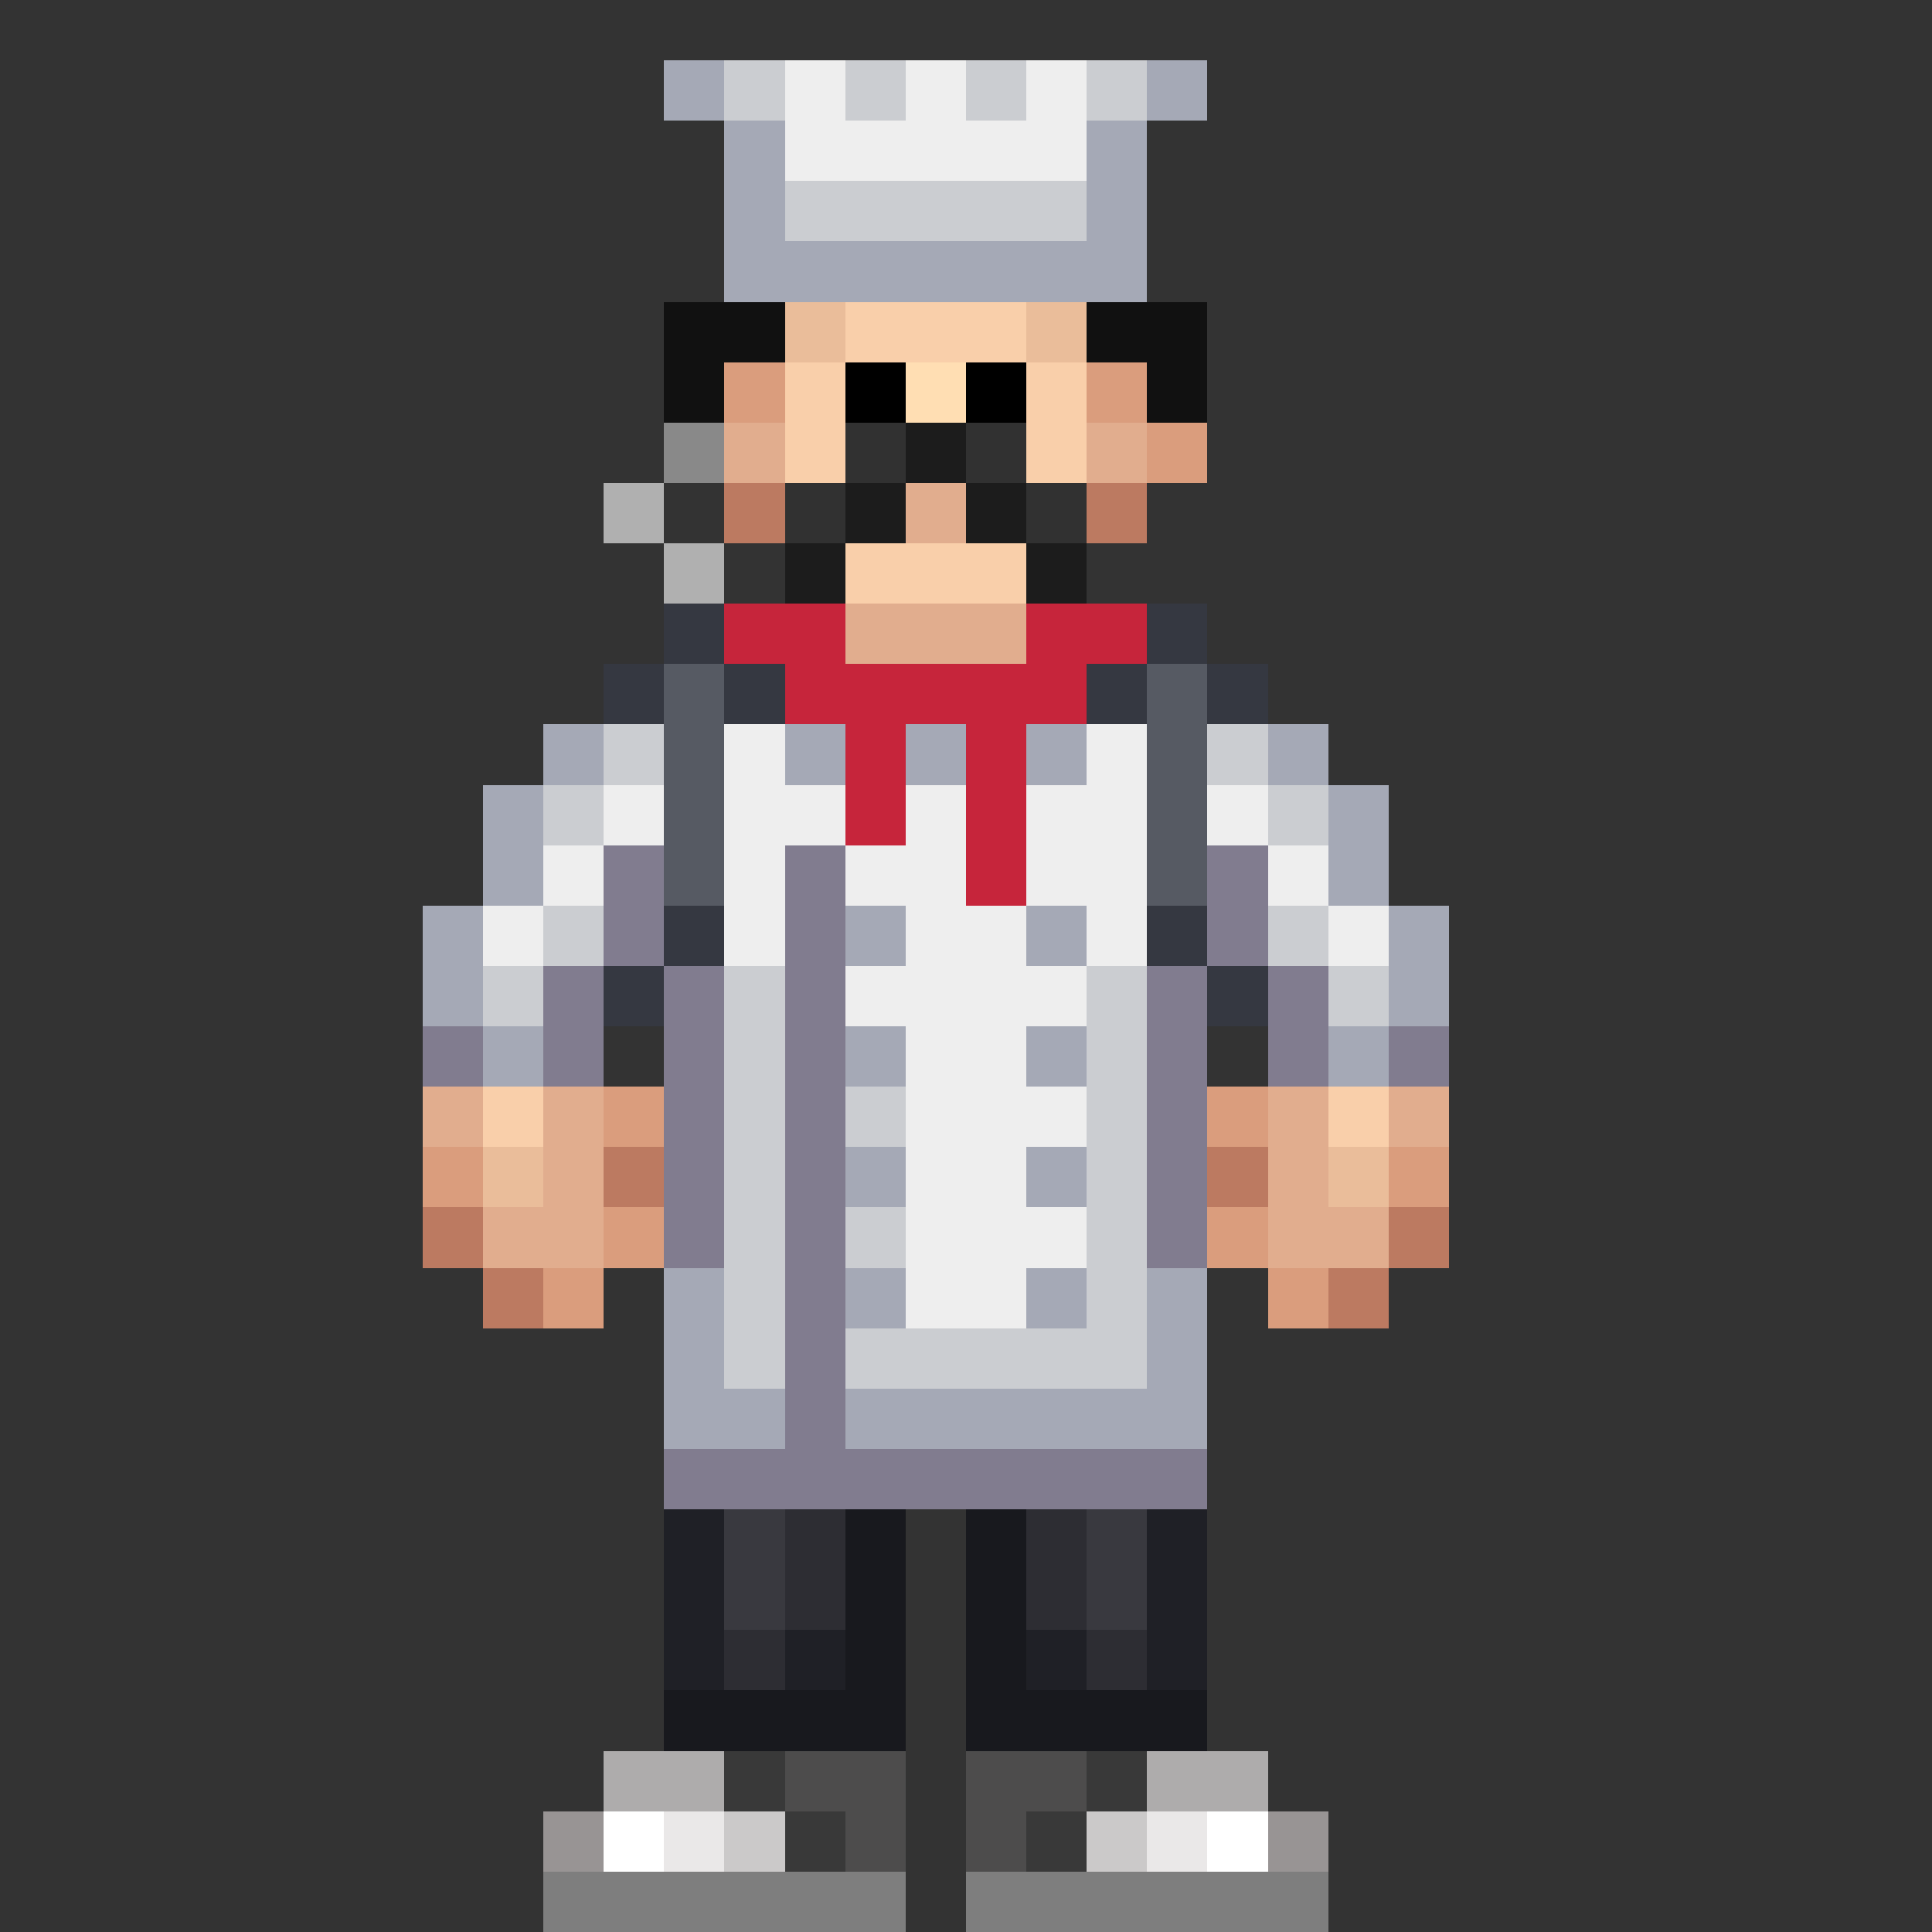 <svg xmlns="http://www.w3.org/2000/svg" viewBox="0 -0.5 32 32" shape-rendering="crispEdges">
<rect x="0" y="-0.5" width="32" height="32" fill="#333333" stroke="none"/>
<path stroke="#a5a9b6" d="M11 1h1M19 1h1M12 2h1M18 2h1M12 3h1M18 3h1M12 4h7M9 12h1M13 12h1M15 12h1M17 12h1M21 12h1M8 13h1M22 13h1M8 14h1M22 14h1M7 15h1M14 15h1M17 15h1M23 15h1M7 16h1M23 16h1M8 17h1M14 17h1M17 17h1M22 17h1M14 19h1M17 19h1M11 21h1M14 21h1M17 21h1M19 21h1M11 22h1M19 22h1M11 23h2M14 23h6" />
<path stroke="#cbcdd1" d="M12 1h1M14 1h1M16 1h1M18 1h1M13 3h5M10 12h1M20 12h1M9 13h1M21 13h1M9 15h1M21 15h1M8 16h1M12 16h1M18 16h1M22 16h1M12 17h1M18 17h1M12 18h1M14 18h1M18 18h1M12 19h1M18 19h1M12 20h1M14 20h1M18 20h1M12 21h1M18 21h1M12 22h1M14 22h5" />
<path stroke="#eeeeee" d="M13 1h1M15 1h1M17 1h1M13 2h5M12 12h1M18 12h1M10 13h1M12 13h2M15 13h1M17 13h2M20 13h1M9 14h1M12 14h1M14 14h2M17 14h2M21 14h1M8 15h1M12 15h1M15 15h2M18 15h1M22 15h1M14 16h4M15 17h2M15 18h3M15 19h2M15 20h3M15 21h2" />
<path stroke="#111111" d="M11 5h2M18 5h2M11 6h1M19 6h1" />
<path stroke="#eabd9a" d="M13 5h1M17 5h1M8 19h1M22 19h1" />
<path stroke="#f9cfaa" d="M14 5h3M13 6h1M17 6h1M13 7h1M17 7h1M14 9h3M8 18h1M22 18h1" />
<path stroke="#da9d7d" d="M12 6h1M18 6h1M19 7h1M10 18h1M20 18h1M7 19h1M23 19h1M10 20h1M20 20h1M9 21h1M21 21h1" />
<path stroke="#000000" d="M14 6h1M16 6h1" />
<path stroke="#ffdeb3" d="M15 6h1" />
<path stroke="#898989" d="M11 7h1" />
<path stroke="#e1ad8e" d="M12 7h1M18 7h1M15 8h1M14 10h3M7 18h1M9 18h1M21 18h1M23 18h1M9 19h1M21 19h1M8 20h2M21 20h2" />
<path stroke="#313131" d="M14 7h1M16 7h1M13 8h1M17 8h1" />
<path stroke="#1c1c1c" d="M15 7h1M14 8h1M16 8h1M13 9h1M17 9h1" />
<path stroke="#b0b0b0" d="M10 8h1M11 9h1" />
<path stroke="#bc7a61" d="M12 8h1M18 8h1M10 19h1M20 19h1M7 20h1M23 20h1M8 21h1M22 21h1" />
<path stroke="#353841" d="M11 10h1M19 10h1M10 11h1M12 11h1M18 11h1M20 11h1M11 15h1M19 15h1M10 16h1M20 16h1" />
<path stroke="#c6253b" d="M12 10h2M17 10h2M13 11h5M14 12h1M16 12h1M14 13h1M16 13h1M16 14h1" />
<path stroke="#565a63" d="M11 11h1M19 11h1M11 12h1M19 12h1M11 13h1M19 13h1M11 14h1M19 14h1" />
<path stroke="#817c8f" d="M10 14h1M13 14h1M20 14h1M10 15h1M13 15h1M20 15h1M9 16h1M11 16h1M13 16h1M19 16h1M21 16h1M7 17h1M9 17h1M11 17h1M13 17h1M19 17h1M21 17h1M23 17h1M11 18h1M13 18h1M19 18h1M11 19h1M13 19h1M19 19h1M11 20h1M13 20h1M19 20h1M13 21h1M13 22h1M13 23h1M11 24h9" />
<path stroke="#1f2026" d="M11 25h1M19 25h1M11 26h1M19 26h1M11 27h1M13 27h1M17 27h1M19 27h1" />
<path stroke="#39393f" d="M12 25h1M18 25h1M12 26h1M18 26h1" />
<path stroke="#2d2d33" d="M13 25h1M17 25h1M13 26h1M17 26h1M12 27h1M18 27h1" />
<path stroke="#18191e" d="M14 25h1M16 25h1M14 26h1M16 26h1M14 27h1M16 27h1M11 28h4M16 28h4" />
<path stroke="#aeacac" d="M10 29h2M19 29h2" />
<path stroke="#393939" d="M12 29h1M18 29h1M13 30h1M17 30h1" />
<path stroke="#4d4c4c" d="M13 29h2M16 29h2M14 30h1M16 30h1" />
<path stroke="#989494" d="M9 30h1M21 30h1" />
<path stroke="#ffffff" d="M10 30h1M20 30h1" />
<path stroke="#eae8e8" d="M11 30h1M19 30h1" />
<path stroke="#cbc9c9" d="M12 30h1M18 30h1" />
<path stroke="#7e7e7e" d="M9 31h6M16 31h6" />
</svg>
